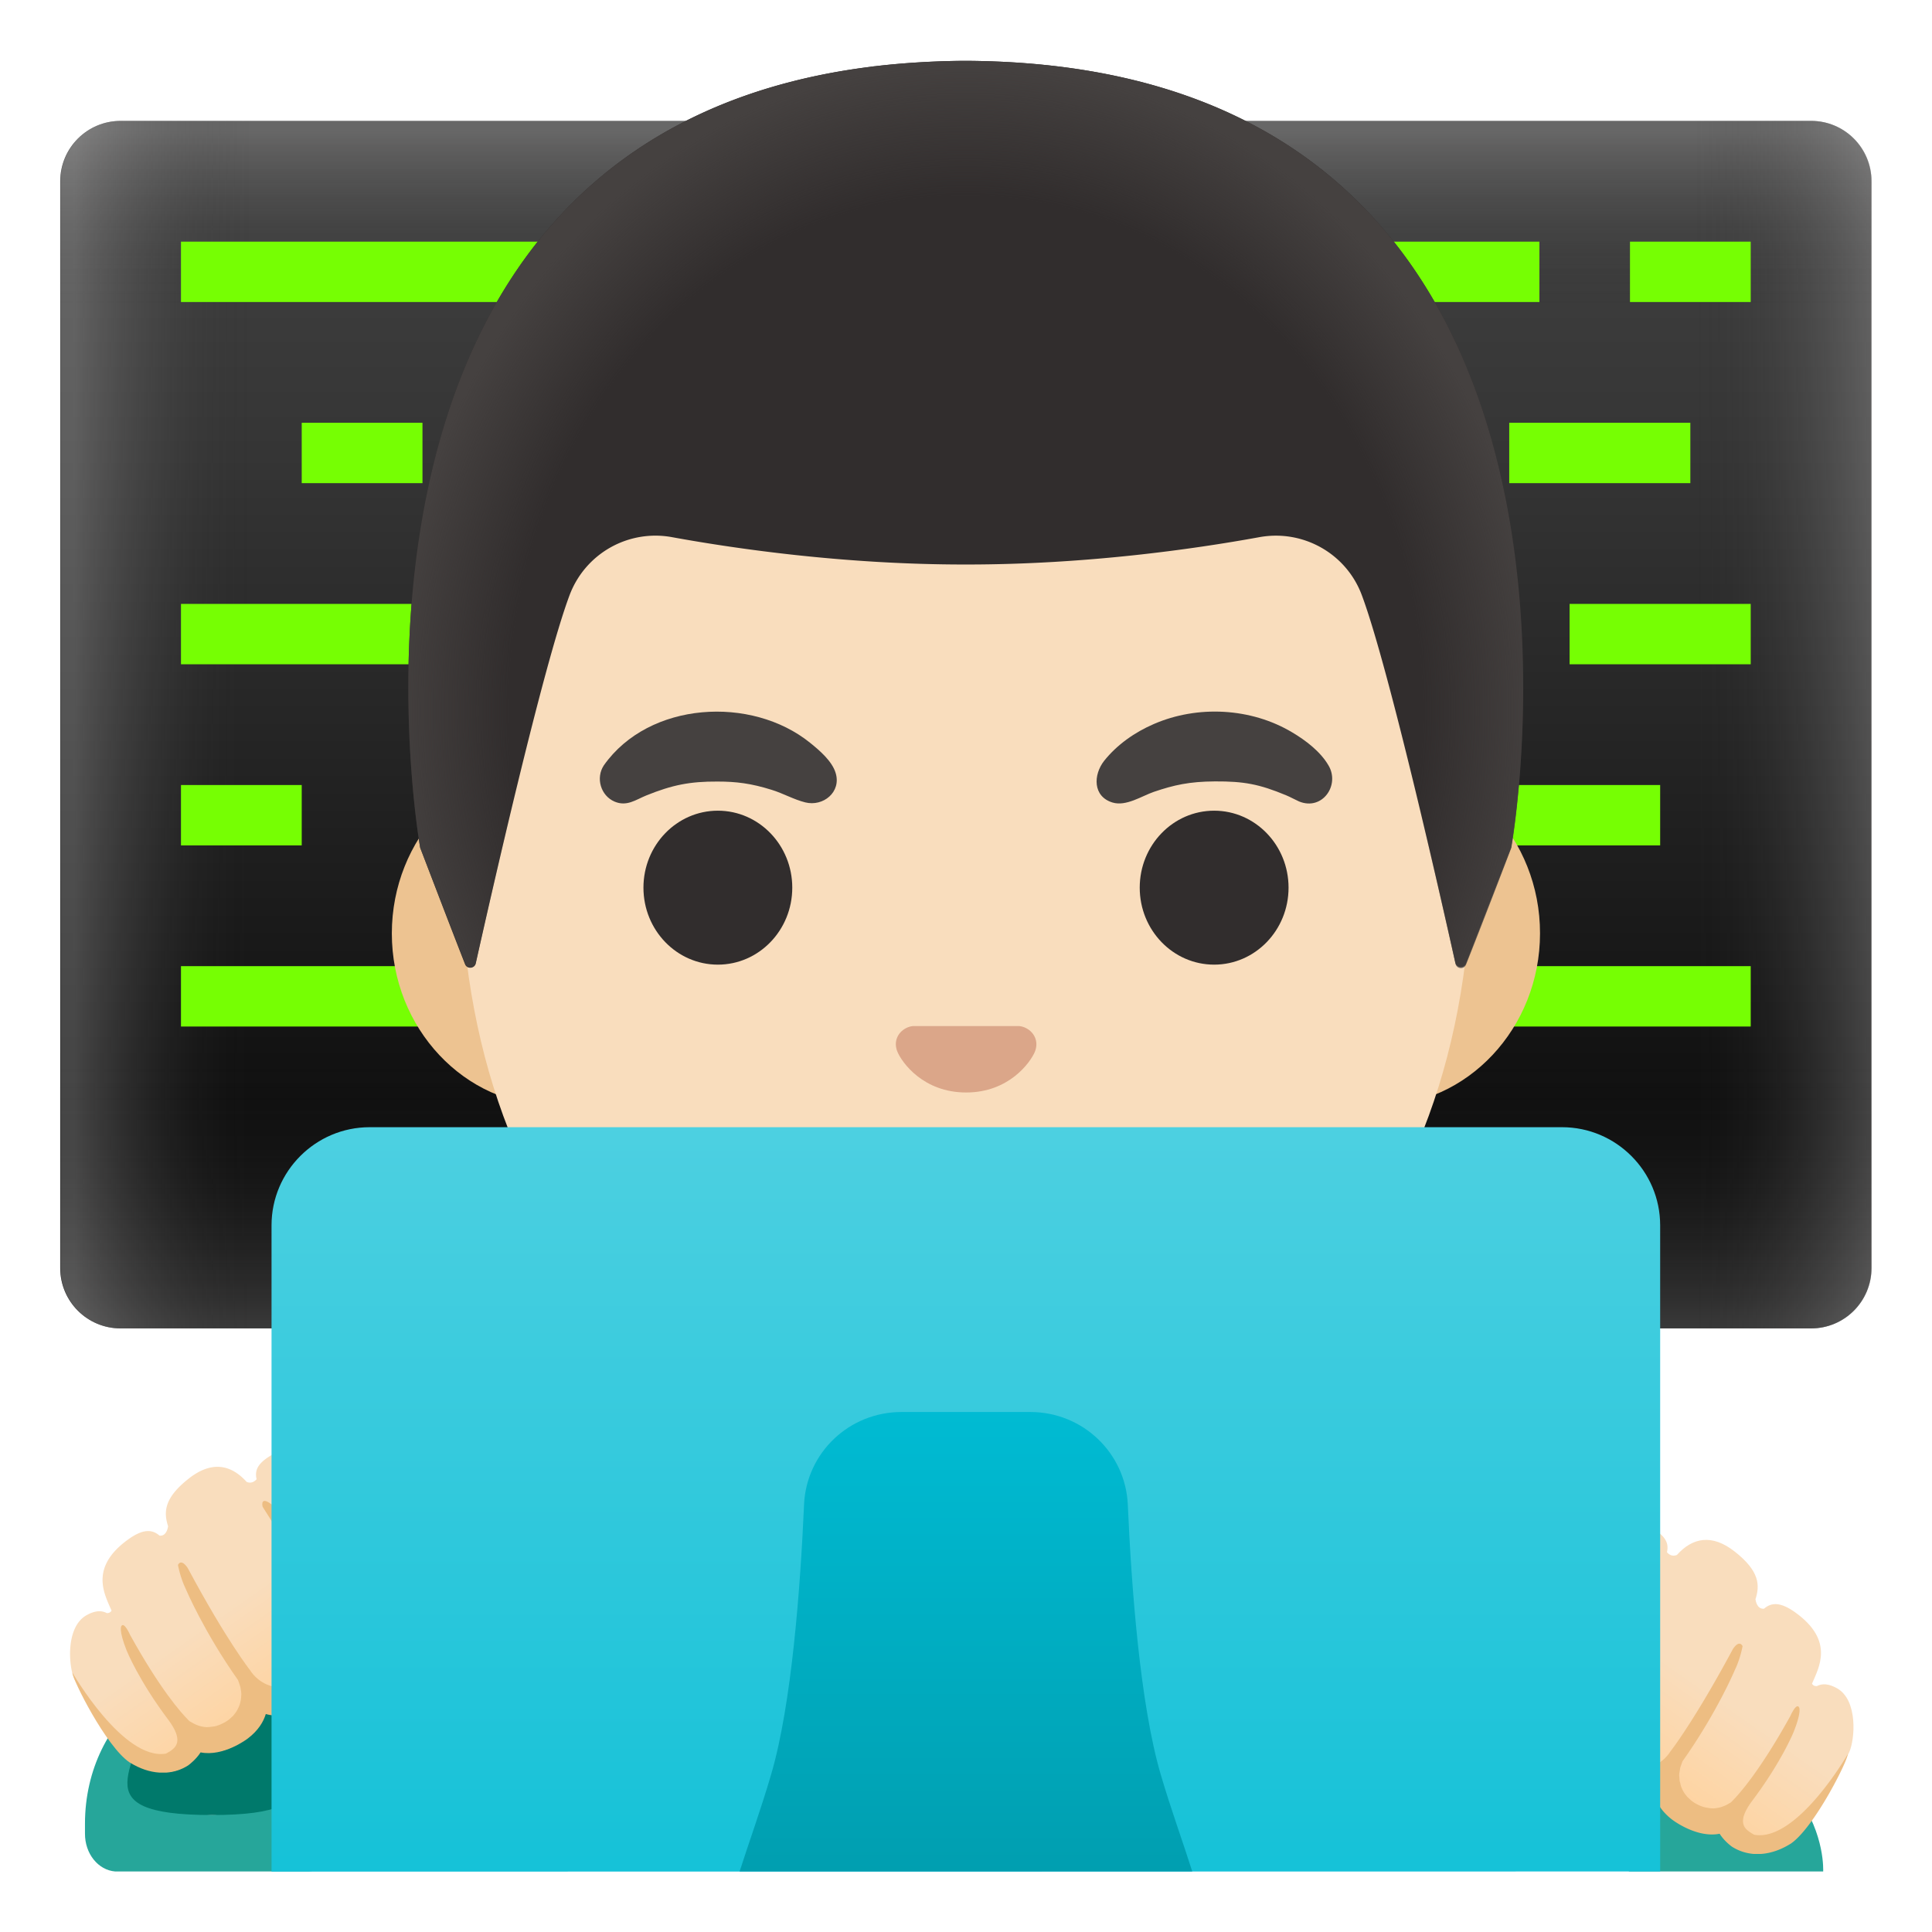 <svg
    viewBox="0 0 128 128"
    xmlns="http://www.w3.org/2000/svg"
    aria-hidden="true"
    role="img"
    className="iconify iconify--noto"
    preserveAspectRatio="xMidYMid meet"
    fill="#000000"
    >
    <g id="SVGRepo_bgCarrier" stroke-width="0"></g>
    <g
        id="SVGRepo_tracerCarrier"
        stroke-linecap="round"
        stroke-linejoin="round"
    ></g>
    <g id="SVGRepo_iconCarrier">
        <linearGradient
        id="IconifyId17ecdb2904d178eab13288"
        gradientUnits="userSpaceOnUse"
        x1="63.994"
        y1="119.482"
        x2="63.994"
        y2="39.919"
        gradientTransform="matrix(1 0 0 -1 0 128)"
        >
        <stop offset=".003" stop-color="#424242"></stop>
        <stop offset=".271" stop-color="#353535"></stop>
        <stop offset=".764" stop-color="#131313"></stop>
        <stop offset="1"> </stop>
        </linearGradient>
        <path
        d="M119.99 88.01h-112c-2.21 0-4-1.79-4-4v-72c0-2.21 1.79-4 4-4h112c2.21 0 4 1.79 4 4v72c0 2.21-1.79 4-4 4z"
        fill="url(#IconifyId17ecdb2904d178eab13288)"
        ></path>
        <linearGradient
        id="IconifyId17ecdb2904d178eab13289"
        gradientUnits="userSpaceOnUse"
        x1="63.994"
        y1="119.482"
        x2="63.994"
        y2="39.919"
        gradientTransform="matrix(1 0 0 -1 0 128)"
        >
        <stop offset=".001" stop-color="#bfbebe"></stop>
        <stop
            offset=".15"
            stop-color="#212121"
            stop-opacity="0"
        ></stop>
        <stop
            offset=".776"
            stop-color="#212121"
            stop-opacity="0"
        ></stop>
        <stop offset="1" stop-color="#bfbebe"></stop>
        </linearGradient>
        <path
        d="M119.99 88.01h-112c-2.21 0-4-1.79-4-4v-72c0-2.21 1.79-4 4-4h112c2.21 0 4 1.79 4 4v72c0 2.21-1.79 4-4 4z"
        opacity=".3"
        fill="url(#IconifyId17ecdb2904d178eab13289)"
        ></path>
        <linearGradient
        id="IconifyId17ecdb2904d178eab13290"
        gradientUnits="userSpaceOnUse"
        x1="4.771"
        y1="79.992"
        x2="124.115"
        y2="79.992"
        gradientTransform="matrix(1 0 0 -1 0 128)"
        >
        <stop offset=".001" stop-color="#bfbebe"></stop>
        <stop
            offset=".1"
            stop-color="#212121"
            stop-opacity="0"
        ></stop>
        <stop
            offset=".9"
            stop-color="#212121"
            stop-opacity="0"
        ></stop>
        <stop offset="1" stop-color="#bfbebe"></stop>
        </linearGradient>
        <path
        d="M120.01 88.01h-112c-2.21 0-4-1.79-4-4v-72c0-2.21 1.79-4 4-4h112c2.21 0 4 1.79 4 4v72c0 2.21-1.8 4-4 4z"
        opacity=".3"
        fill="url(#IconifyId17ecdb2904d178eab13290)"
        ></path>
        <g fill="#76ff03">
        <path d="M11.99 16.01h24v4h-24z"> </path>
        <path d="M85.99 16.01h16v4h-16z"> </path>
        <path d="M107.99 16.01h8v4h-8z"> </path>
        <path d="M19.99 28.01h8v4h-8z"> </path>
        <path d="M11.99 40.01h16v4h-16z"> </path>
        <path d="M11.99 52.01h8v4h-8z"> </path>
        <path d="M97.99 52.01h12v4h-12z"> </path>
        <path d="M103.99 40.01h12v4h-12z"> </path>
        <path d="M11.99 64.01h16v4h-16z"> </path>
        <path d="M95.99 64.01h20v4h-20z"> </path>
        <path d="M99.99 28.01h12v4h-12z"> </path>
        </g>
        <path
        d="M7.63 123.99h12.83c1.12-.09 2.01-1.18 2.01-2.52v-.65c0-3.58-1.61-6.71-4.02-8.45c0 .15.01.3.01.45c0 4.1-1.98 7.42-4.41 7.42s-4.41-3.32-4.41-7.42c0-.15.01-.3.01-.45c-2.41 1.75-4.02 4.87-4.02 8.45v.65c-.01 1.35.88 2.43 2 2.52z"
        fill="#26a69a"
        ></path>
        <path
        d="M14.04 120.25c9 0 4.41-3.32 4.41-7.42c0-.15-.01-.3-.01-.45c-1.28-.93-2.79-1.48-4.4-1.48s-3.12.55-4.4 1.48c-.01.15-.01.3-.01.45c-.01 4.1-4.63 7.42 4.41 7.42z"
        fill="#00796b"
        ></path>
        <linearGradient
        id="IconifyId17ecdb2904d178eab13291"
        gradientUnits="userSpaceOnUse"
        x1="20.422"
        y1="15.074"
        x2="10.741"
        y2="28.851"
        gradientTransform="matrix(1 0 0 -1 0 128)"
        >
        <stop offset="0" stop-color="#ffd29c"></stop>
        <stop offset=".5" stop-color="#f9ddbd"></stop>
        </linearGradient>
        <path
        d="M27.98 106.81c-.11-2.84-2.23-8.7-5-9.19a.592.592 0 0 1-.41-.25c-.44-.67-1.85-2.47-4.43-1.05c-.96.53-1.3 1-1.14 1.68c-.12.14-.34.31-.66.18c-1.04-1.16-2.32-1.4-3.81-.24c-1.69 1.32-1.69 2.26-1.39 3.19l-.01.01s-.07.65-.56.6c-.51-.44-1.12-.44-2.09.26c-2.6 1.88-1.53 3.66-1.09 4.71c-.06.1-.16.17-.32.16c-.34-.18-.77-.18-1.35.15c-1.38.79-1.18 3.39-.79 4.24c.43.93 2.8 4.19 3.61 5.11c.19.21.42.36.67.46a.689.689 0 0 1-.08-.03c.71.44 1.95.97 3.16.22c0 0 .77-.56.84-1.15c1.31.73 3.12-.63 3.12-.63c.85-.65 1.07-1.38 1.04-2.01c.43.26.9.36 1.35.37c1.36.04 2.61-.76 2.61-.76c1.95-1.11 2.34-2.27 2.33-3.04c1.01.63 2.26.16 2.26.16c2.21-1.01 2.14-3.15 2.14-3.15z"
        fill="url(#IconifyId17ecdb2904d178eab13291)"
        ></path>
        <path
        d="M107.95 123.99h12.84s.56-9.79-15.16-10.26c-15.72-.46 2.32 10.26 2.32 10.26z"
        fill="#26a69a"
        ></path>
        <linearGradient
        id="IconifyId17ecdb2904d178eab13292"
        gradientUnits="userSpaceOnUse"
        x1="141.628"
        y1="10.232"
        x2="131.947"
        y2="24.008"
        gradientTransform="rotate(180 124.32 64)"
        >
        <stop offset="0" stop-color="#ffd29c"></stop>
        <stop offset=".5" stop-color="#f9ddbd"></stop>
        </linearGradient>
        <path
        d="M99.46 111.65c.11-2.84 2.23-8.7 5-9.19c.17-.03.32-.11.41-.25c.44-.67 1.85-2.47 4.43-1.05c.96.53 1.3 1 1.14 1.68c.12.14.34.31.66.18c1.04-1.16 2.32-1.4 3.81-.24c1.69 1.32 1.69 2.26 1.39 3.19l.01.01s.07.65.56.6c.51-.44 1.12-.44 2.09.26c2.6 1.88 1.53 3.66 1.09 4.71c.06.1.15.17.32.16c.34-.18.77-.18 1.35.15c1.38.79 1.18 3.39.79 4.24c-.43.93-2.79 4.19-3.61 5.11c-.19.21-.42.36-.67.46c.03-.01.06-.02.08-.03c-.71.44-1.95.97-3.16.22c0 0-.77-.56-.84-1.15c-1.31.73-3.12-.63-3.12-.63c-.85-.65-1.07-1.38-1.04-2.01c-.43.26-.9.36-1.35.37c-1.36.04-2.61-.76-2.61-.76c-1.95-1.11-2.34-2.27-2.33-3.04c-1.01.63-2.26.16-2.26.16c-2.21-1-2.14-3.15-2.14-3.15z"
        fill="url(#IconifyId17ecdb2904d178eab13292)"
        ></path>
        <path
        d="M116.23 121.56c-.17-.09-.33-.19-.48-.32c-.02-.02-.05-.04-.07-.07c-.28-.31-.36-.81.37-1.81c2-2.65 2.79-4.63 2.79-4.63c.55-1.39.35-1.62.35-1.62c-.19-.31-.58.59-.58.59c-1.98 3.57-3.34 5.13-3.93 5.71c-.03.02-.06.04-.09.05c-.11.07-.23.14-.36.19c-.05.02-.11.04-.16.06c-.11.04-.23.06-.35.08c-.06.01-.12.02-.19.02c-.13 0-.26-.01-.4-.04c-.06-.01-.12-.01-.18-.03a2.49 2.49 0 0 1-.9-.45c-.04-.04-.09-.08-.13-.12c-.04-.04-.09-.08-.13-.12c-.05-.06-.1-.13-.15-.19c-.02-.03-.05-.06-.07-.1c-.05-.08-.09-.16-.13-.25c-.01-.03-.03-.06-.04-.09c-.04-.09-.06-.19-.08-.29l-.03-.09c-.02-.1-.02-.21-.03-.31c0-.04-.01-.07-.01-.1c0-.11.02-.22.04-.33c.01-.04.01-.08.02-.13c.02-.11.07-.22.11-.34c.02-.05.03-.1.05-.14c2.28-3.22 3.46-6.03 3.46-6.03c.38-.78.52-1.6.52-1.6c-.25-.46-.65.21-.65.21c-2.6 4.84-4.14 6.78-4.14 6.78s-1.21 2.11-3.86.53c0 0-1.31-.84-1.53-1.43c-.19-.49-.31-1.36.36-2.6c0 0 1.59-3.25 4.21-7.34c0 0 .17-.64-.42-.28c-.46.28-.79.86-.95 1.04c0 0-1.55 2.07-3.8 6.2c0 0-.5.95-1.08 1.42c-.57.24-1.29.15-2.08-.44c-1.71-1.28-1.07-3.07-.12-4.91c.52-1 1.71-3.25 2.84-5.05c.11-.04.22-.08.33-.1c.36-.06.65-.25.83-.53c.9-1.37.19-2.61-1.07-.7c-3.16.54-5.4 6.72-5.51 9.77c0 .11-.05 2.59 2.51 3.73c.08.03 1.01.37 2.01.14c.25.83.93 1.8 2.52 2.71c.03.02 1.42.87 2.94.85c.28-.01.56-.04.82-.11c.16.52.5 1.09 1.18 1.61c.08.06 1.64 1.23 3.14.93c.29.46.71.78.82.86c.46.29.95.44 1.45.48h.45c.64-.04 1.31-.26 1.97-.67c.01 0 .01-.01.02-.01c1.55-1.06 3.78-5.49 3.78-5.94c.01 0-3.36 5.84-6.19 5.35z"
        fill="#edbd82"
        ></path>
        <g>
        <path
            d="M91.33 50.43H36.67c-5.89 0-10.71 5.14-10.71 11.41c0 6.28 4.82 11.41 10.71 11.41h54.65c5.89 0 10.71-5.14 10.71-11.41c.01-6.27-4.81-11.41-10.7-11.41z"
            fill="#edc391"
        ></path>
        <path
            d="M64 11.07c-17.4 0-33.52 18.61-33.52 45.39c0 26.64 16.61 39.81 33.52 39.81S97.52 83.1 97.52 56.46c0-26.78-16.12-45.39-33.52-45.39z"
            fill="#f9ddbd"
        ></path>
        <g fill="#312d2d">
            <ellipse
            cx="47.56"
            cy="58.81"
            rx="4.93"
            ry="5.1"
            ></ellipse>
            <ellipse
            cx="80.44"
            cy="58.81"
            rx="4.93"
            ry="5.1"
            ></ellipse>
        </g>
        <path
            d="M67.86 68.06c-.11-.04-.21-.07-.32-.08h-7.07c-.11.01-.22.04-.32.08c-.64.26-.99.92-.69 1.63s1.71 2.69 4.55 2.69s4.25-1.99 4.55-2.69c.29-.71-.06-1.37-.7-1.63z"
            fill="#dba689"
        ></path>
        <g fill="#454140">
            <path d="M40.01 50.7c2.99-4.23 9.78-4.63 13.67-1.48c.62.5 1.44 1.2 1.68 1.98c.4 1.27-.82 2.26-2.01 1.96c-.76-.19-1.47-.6-2.22-.83c-1.37-.43-2.36-.55-3.59-.55c-1.82-.01-2.99.22-4.72.92c-.71.29-1.29.75-2.1.41c-.92-.39-1.27-1.57-.71-2.41z"></path>
            <path d="M86.07 53.1c-.29-.13-.57-.29-.86-.41c-1.78-.74-2.79-.93-4.72-.92c-1.7.01-2.71.24-4.04.69c-.81.28-1.84.98-2.74.71c-1.32-.4-1.28-1.84-.56-2.76c.86-1.08 2.04-1.9 3.29-2.44c2.9-1.26 6.44-1.08 9.17.55c.89.53 1.86 1.26 2.4 2.18c.79 1.31-.4 3.03-1.94 2.4z"></path>
        </g>
        </g>
        <path
        d="M28.43 106.25c-.12-3.05-2.36-9.23-5.51-9.77c-1.25-1.91-1.97-.67-1.07.7c.18.28.48.46.83.53c.11.02.22.06.33.1c1.13 1.8 2.32 4.06 2.84 5.05c.95 1.83 1.58 3.62-.12 4.91c-.79.59-1.5.68-2.08.44c-.57-.47-1.08-1.42-1.08-1.42c-2.25-4.13-3.8-6.2-3.8-6.2c-.16-.18-.48-.75-.95-1.04c-.59-.36-.42.28-.42.28c2.62 4.08 4.21 7.34 4.21 7.34c.68 1.24.56 2.11.36 2.6c-.22.59-1.53 1.43-1.53 1.43c-2.64 1.58-3.86-.53-3.86-.53s-1.55-1.94-4.14-6.78c0 0-.41-.67-.65-.21c0 0 .14.82.52 1.6c0 0 1.18 2.8 3.46 6.03c.02.05.03.1.05.14c.04.11.08.23.11.34c.01.04.01.08.02.13c.02.11.04.22.04.33c0 .04-.01.07-.01.1c0 .11-.01.21-.03.31c-.01.03-.02.06-.02.09c-.02.1-.05.2-.09.29c-.01.03-.03.06-.04.09c-.04.08-.08.17-.13.25c-.02.03-.05.06-.07.1c-.05.07-.1.13-.15.19c-.04.04-.09.08-.13.12c-.04.04-.08.08-.13.12c-.09.07-.19.14-.28.19c-.22.12-.43.21-.62.26c-.06.02-.12.02-.19.03c-.14.02-.27.04-.4.04c-.06 0-.13-.01-.19-.02c-.12-.02-.24-.04-.35-.08c-.05-.02-.11-.04-.16-.06c-.12-.05-.24-.12-.36-.19c-.03-.02-.06-.03-.09-.05c-.59-.58-1.95-2.14-3.93-5.71c0 0-.39-.9-.58-.59c0 0-.2.24.35 1.62c0 0 .79 1.98 2.79 4.63c.73 1 .65 1.5.37 1.81c-.02.02-.05.04-.07.07c-.14.13-.31.23-.48.32c-2.83.49-6.2-5.36-6.2-5.36c0 .46 2.23 4.89 3.78 5.94c.01 0 .01.01.02.01c.66.41 1.32.63 1.97.67h.45c.51-.04 1-.19 1.45-.48c.11-.08.53-.41.82-.86c1.5.3 3.07-.87 3.14-.93c.68-.52 1.02-1.09 1.18-1.61c.26.07.53.11.82.11c1.52.03 2.91-.83 2.94-.85c1.59-.9 2.27-1.88 2.52-2.71c1 .22 1.93-.11 2.01-.14c2.58-1.13 2.53-3.61 2.53-3.72z"
        fill="#edbd82"
        ></path>
        <g>
        <linearGradient
            id="IconifyId17ecdb2904d178eab13293"
            gradientUnits="userSpaceOnUse"
            x1="63.994"
            y1="53.466"
            x2="63.994"
            y2="-14.947"
            gradientTransform="matrix(1 0 0 -1 0 128)"
        >
            <stop offset="0" stop-color="#4dd0e1"></stop>
            <stop offset="1" stop-color="#00bcd4"></stop>
        </linearGradient>
        <path
            d="M109.99 123.99V81.18c0-3.58-2.92-6.5-6.5-6.5h-79c-3.58 0-6.5 2.92-6.5 6.5V124l92-.01z"
            fill="url(#IconifyId17ecdb2904d178eab13293)"
        ></path>
        <linearGradient
            id="IconifyId17ecdb2904d178eab13294"
            gradientUnits="userSpaceOnUse"
            x1="63.993"
            y1="35.396"
            x2="63.993"
            y2="-3.882"
            gradientTransform="matrix(1 0 0 -1 0 128)"
        >
            <stop offset="0" stop-color="#00bcd4"></stop>
            <stop offset="1" stop-color="#0097a7"></stop>
        </linearGradient>
        <path
            d="M78.99 123.99c-.61-1.93-1.41-4.11-2.09-6.43c-1.37-4.66-1.94-12.44-2.18-17.87c-.15-3.43-2.99-6.14-6.45-6.14h-8.55c-3.46 0-6.3 2.7-6.45 6.14c-.24 5.43-.81 13.21-2.18 17.87c-.68 2.32-1.47 4.5-2.09 6.43h29.99z"
            fill="url(#IconifyId17ecdb2904d178eab13294)"
        ></path>
        </g>
        <g>
        <path
            d="M64 4.03h-.04c-45.43.24-36.12 52.14-36.12 52.14s2.04 5.35 2.97 7.71c.13.34.63.3.71-.05c.97-4.34 4.46-19.73 6.22-24.41a6.075 6.075 0 0 1 6.79-3.83c4.45.81 11.55 1.81 19.37 1.81h.16c7.82 0 14.92-1 19.37-1.81c2.9-.53 5.76 1.08 6.79 3.83c1.75 4.66 5.22 19.96 6.2 24.36c.08.36.58.39.71.05l2.98-7.67c.02.01 9.33-51.89-36.11-52.13z"
            fill="#312d2d"
        ></path>
        <radialGradient
            id="IconifyId17ecdb2904d178eab13295"
            cx="63.983"
            cy="80.901"
            r="38.093"
            gradientTransform="matrix(1 0 0 -1.128 0 138.37)"
            gradientUnits="userSpaceOnUse"
        >
            <stop
            offset=".794"
            stop-color="#454140"
            stop-opacity="0"
            ></stop>
            <stop offset="1" stop-color="#454140"></stop>
        </radialGradient>
        <path
            d="M100.13 56.17S109.44 4.27 64 4.03h-.04c-.71 0-1.4.02-2.08.05c-1.35.06-2.66.16-3.92.31h-.04c-.09.01-.17.03-.26.04c-38.24 4.81-29.82 51.74-29.82 51.74l2.98 7.68c.13.34.62.31.7-.05c.98-4.39 4.46-19.71 6.22-24.37a6.075 6.075 0 0 1 6.79-3.83c4.45.81 11.55 1.81 19.37 1.81h.16c7.82 0 14.92-1 19.37-1.81c2.9-.53 5.76 1.08 6.79 3.83c1.76 4.68 5.25 20.1 6.21 24.42c.08.36.57.39.7.05c.95-2.36 3-7.73 3-7.73z"
            fill="url(#IconifyId17ecdb2904d178eab13295)"
        ></path>
        </g>
    </g>
    </svg>
